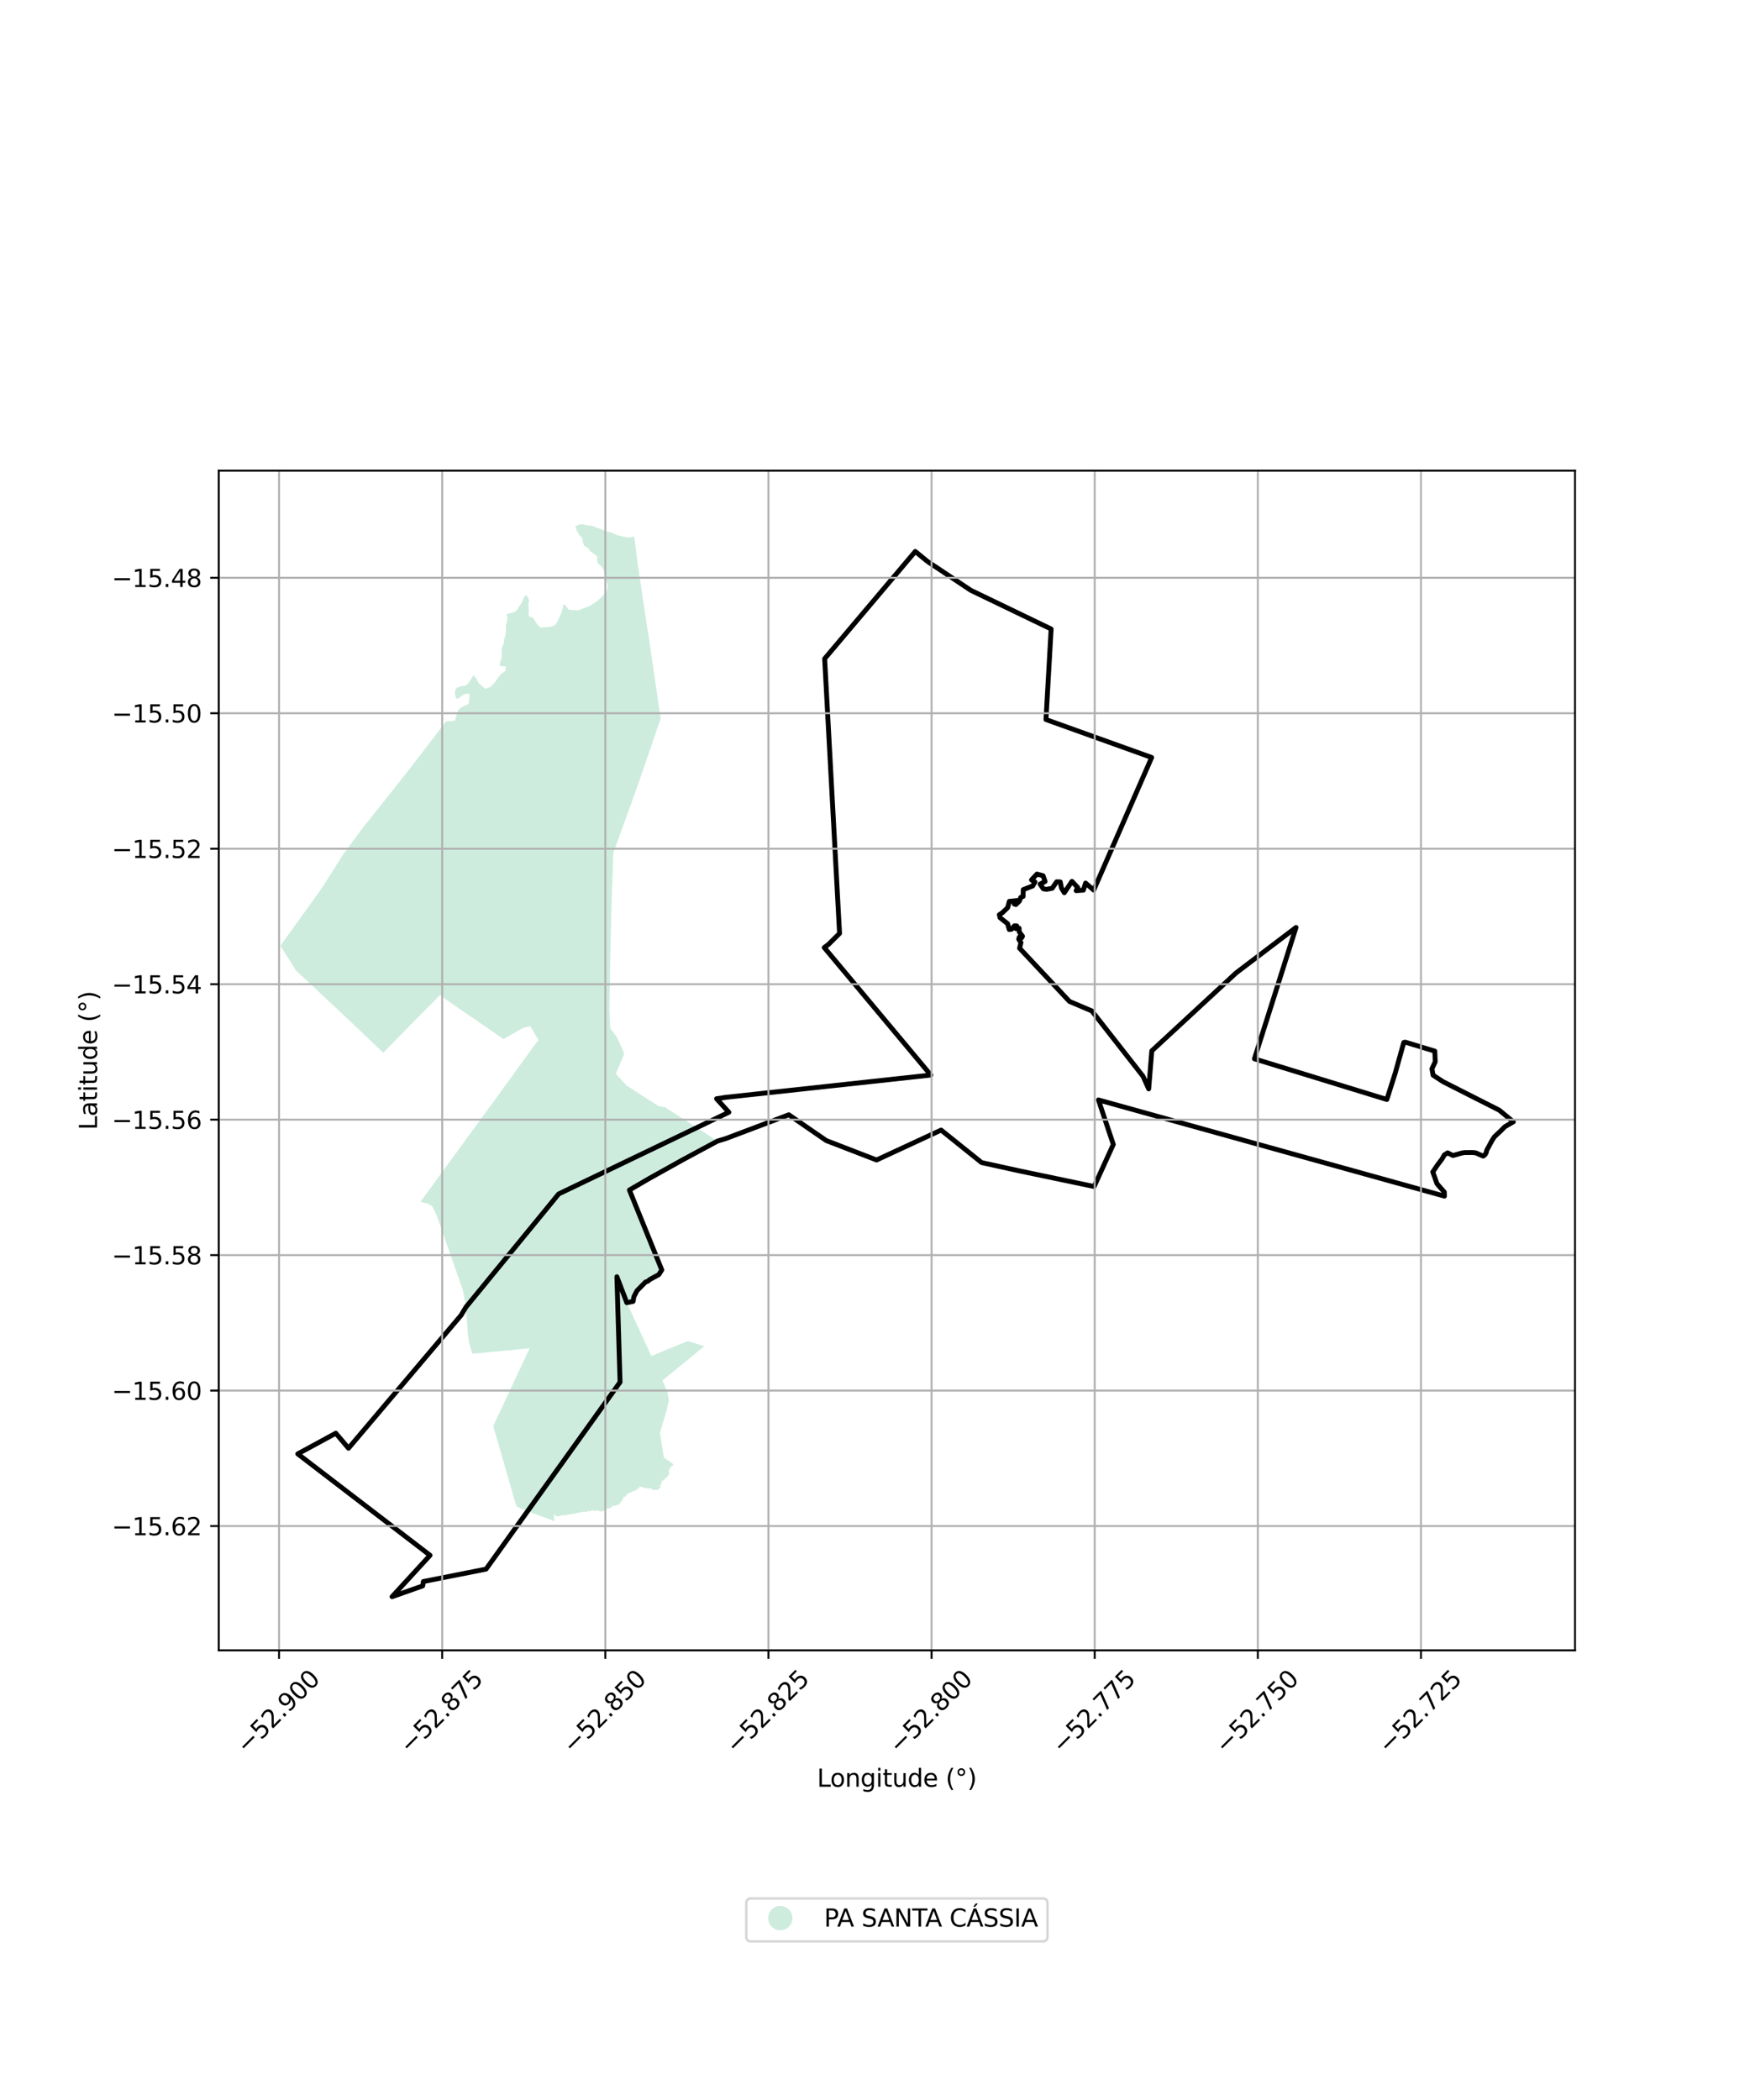 <?xml version="1.0" encoding="utf-8" standalone="no"?>
<!DOCTYPE svg PUBLIC "-//W3C//DTD SVG 1.1//EN"
  "http://www.w3.org/Graphics/SVG/1.1/DTD/svg11.dtd">
<svg xmlns:xlink="http://www.w3.org/1999/xlink" width="720pt" height="864pt" viewBox="0 0 720 864" xmlns="http://www.w3.org/2000/svg" version="1.1">
 <defs>
  <style type="text/css">*{stroke-linejoin: round; stroke-linecap: butt}</style>
 </defs>
 <g id="figure_1">
  <g id="patch_1">
   <path d="M 0 864 
L 720 864 
L 720 0 
L 0 0 
z
" style="fill: #ffffff"/>
  </g>
  <g id="axes_1">
   <g id="patch_2">
    <path d="M 90 679.002 
L 648 679.002 
L 648 193.638 
L 90 193.638 
z
" style="fill: #ffffff"/>
   </g>
   <g id="PatchCollection_1">
    <path d="M 239.747 215.7 
L 241.575 216.18 
L 243.342 216.288 
L 245.298 217.004 
L 247.181 217.675 
L 249.727 218.704 
L 251.649 219.113 
L 252.736 219.628 
L 254.15 220.304 
L 256.658 220.811 
L 258.584 221.181 
L 259.971 220.976 
L 260.916 220.704 
L 262.212 230.858 
L 264.778 248.255 
L 266.346 258.531 
L 267.072 263.124 
L 270.989 290.022 
L 271.827 295.597 
L 271.615 296.21 
L 270.354 299.858 
L 267.944 306.969 
L 265.711 313.417 
L 265.653 313.694 
L 263.652 319.456 
L 263.19 320.773 
L 263.065 321.118 
L 262.927 321.513 
L 260.891 327.292 
L 253.693 347.21 
L 252.326 350.878 
L 252.114 357.683 
L 251.791 366.045 
L 251.782 366.473 
L 251.508 375.861 
L 251.052 394.508 
L 250.967 401.48 
L 250.983 403.241 
L 250.822 408.49 
L 250.716 415.697 
L 251.062 423.101 
L 253.908 426.866 
L 256.841 433.45 
L 254.733 438.576 
L 253.4 441.787 
L 257.779 446.627 
L 258.591 447.147 
L 270.962 455.09 
L 273.624 455.546 
L 283.371 461.822 
L 283.588 461.965 
L 295.211 469.474 
L 281.097 477.07 
L 280.889 477.203 
L 267.325 484.736 
L 258.957 489.61 
L 272.189 522.265 
L 271.063 524.405 
L 267.306 526.453 
L 266.575 527.091 
L 265.537 527.512 
L 262.066 531.044 
L 260.799 533.527 
L 260.465 535.432 
L 257.891 535.966 
L 258.105 536.432 
L 267.543 556.951 
L 267.989 557.908 
L 275.678 554.688 
L 282.982 551.767 
L 289.787 553.863 
L 273.305 567.358 
L 272.56 567.945 
L 273.377 569.901 
L 274.532 572.362 
L 275.203 576.282 
L 274.249 580.29 
L 271.513 589.5 
L 273.134 599.726 
L 276.827 602.203 
L 276.98 603.201 
L 276.559 602.937 
L 276.193 603.132 
L 276.137 603.816 
L 275.529 604.027 
L 275.187 604.984 
L 275.177 605.636 
L 275.385 606.394 
L 274.912 606.842 
L 274.314 607.97 
L 273.651 608.06 
L 273.57 608.609 
L 272.696 609.084 
L 272.047 609.981 
L 272.224 610.396 
L 271.614 611.051 
L 271.624 611.453 
L 271.877 611.851 
L 271.071 612.433 
L 270.963 612.959 
L 270.933 613.054 
L 269.756 612.868 
L 268.875 613.232 
L 268.778 612.893 
L 267.77 612.465 
L 266.607 612.308 
L 265.995 612.396 
L 265.194 612.101 
L 264.616 612 
L 264.185 611.807 
L 263.23 611.561 
L 262.989 611.612 
L 263.151 612.169 
L 262.723 612.12 
L 262.184 612.743 
L 261.24 613.294 
L 260.061 613.682 
L 259.271 614.077 
L 258.412 614.519 
L 258.201 614.575 
L 257.868 614.734 
L 257.823 615.176 
L 257.277 615.687 
L 256.243 616.149 
L 256.456 616.775 
L 256.005 617.088 
L 255.73 617.722 
L 255.244 618.012 
L 254.85 618.884 
L 253.898 619.208 
L 253.11 619.527 
L 252.1 619.553 
L 251.111 620.53 
L 250.321 620.523 
L 249.458 620.858 
L 248.594 621.418 
L 247.841 621.952 
L 246.462 621.653 
L 245.756 621.411 
L 244.66 621.624 
L 244.004 621.4 
L 243.013 621.637 
L 242.501 621.785 
L 241.983 621.622 
L 241.067 622.185 
L 240.253 621.931 
L 239.245 622.149 
L 237.853 622.376 
L 236.871 622.639 
L 235.673 622.888 
L 234.065 623.146 
L 233.374 623.206 
L 232.561 623.482 
L 231.727 623.338 
L 230.748 623.608 
L 229.759 623.862 
L 228.797 623.759 
L 227.982 623.111 
L 227.893 623.764 
L 228.182 625.837 
L 218.712 622.364 
L 214.552 620.828 
L 212.572 619.816 
L 211.792 617.468 
L 210.612 613.355 
L 209.341 608.919 
L 207.931 604.023 
L 206.386 598.688 
L 204.991 593.805 
L 203.522 588.769 
L 203.145 587.453 
L 202.936 586.737 
L 207.357 577.281 
L 217.685 555.187 
L 217.873 554.725 
L 213.089 555.18 
L 202.055 556.258 
L 194.318 556.989 
L 193.073 552.686 
L 192.574 549.858 
L 191.602 536.492 
L 190.365 530.65 
L 188.77 526.077 
L 185.275 516.066 
L 179.719 500.188 
L 178.057 496.684 
L 177.755 496.263 
L 175.902 495.156 
L 173.032 494.441 
L 185.916 476.743 
L 192.614 467.547 
L 198.4 459.623 
L 202.797 453.635 
L 203.662 452.457 
L 203.793 452.281 
L 217.553 433.286 
L 218.558 431.9 
L 221.527 427.842 
L 218.149 422.171 
L 215.187 422.901 
L 207.156 427.519 
L 194.394 418.719 
L 186.518 413.322 
L 181.013 409.433 
L 168.016 422.556 
L 157.69 433.149 
L 144.899 420.954 
L 144.706 420.77 
L 128.171 405.249 
L 122.102 399.618 
L 121.742 399.261 
L 115.364 389.085 
L 117.975 385.473 
L 120.357 382.182 
L 128.872 370.328 
L 129.167 369.921 
L 130.056 368.692 
L 132.596 365.128 
L 141.393 351.198 
L 144.157 347.48 
L 147.297 343.241 
L 148.716 341.337 
L 153.007 335.927 
L 157.692 330.02 
L 160.558 326.453 
L 170.044 314.394 
L 183.539 296.787 
L 185.096 296.709 
L 186.787 296.567 
L 187.331 296.352 
L 187.416 295.657 
L 187.962 293.841 
L 188.613 291.99 
L 190.025 290.924 
L 191.128 290.34 
L 192.703 289.708 
L 193.01 288.405 
L 193.133 286.566 
L 193.128 285.682 
L 192.597 285.364 
L 190.964 285.629 
L 189.76 286.453 
L 188.606 287.389 
L 187.68 287.337 
L 187.308 286.41 
L 187.126 284.446 
L 187.886 282.983 
L 189.343 282.452 
L 191.679 282.035 
L 192.945 280.839 
L 193.717 279.512 
L 194.843 277.832 
L 196.123 279.358 
L 196.824 280.968 
L 198.139 282.126 
L 199.579 283.4 
L 201.603 282.729 
L 203.151 281.275 
L 203.973 280.191 
L 205.037 278.661 
L 206.454 277.006 
L 207.876 276.052 
L 208.22 274.224 
L 206.858 274.152 
L 205.543 273.899 
L 205.768 272.459 
L 206.399 270.469 
L 206.467 268.086 
L 206.503 266.386 
L 207.128 265.267 
L 207.494 262.838 
L 208.008 261.026 
L 208.171 259.129 
L 208.177 257.048 
L 208.548 255.918 
L 208.788 254.012 
L 208.421 252.669 
L 209.865 252.267 
L 211.857 251.789 
L 212.835 250.833 
L 213.298 249.889 
L 214.68 247.942 
L 215.51 245.943 
L 216.421 244.801 
L 217.247 245.653 
L 217.658 247.273 
L 217.376 248.632 
L 217.609 251.77 
L 217.401 252.724 
L 217.919 253.87 
L 219.289 254.003 
L 219.971 255.325 
L 221.373 257.263 
L 222.548 258.266 
L 224.39 258.033 
L 226.194 257.954 
L 228.34 257.26 
L 229.399 255.568 
L 230.216 253.839 
L 231.066 251.818 
L 231.137 251.571 
L 231.612 249.725 
L 231.774 248.887 
L 232.486 248.764 
L 233.966 250.885 
L 237.016 251.023 
L 237.883 251.151 
L 239.842 250.336 
L 242.24 249.497 
L 244.204 248.32 
L 245.688 247.279 
L 247.39 245.789 
L 248.986 243.843 
L 249.766 242.802 
L 250.005 240.55 
L 249.246 238.459 
L 248.771 236.328 
L 248.449 234.766 
L 247.64 233.241 
L 246.081 231.915 
L 245.576 230.408 
L 245.781 229.084 
L 244.52 227.944 
L 243.033 226.95 
L 241.9 225.42 
L 240.386 224.609 
L 239.923 223.372 
L 239.453 221.219 
L 238.318 220.154 
L 237.531 218.655 
L 237.245 218.246 
L 236.738 216.519 
L 238.29 215.831 
L 239.747 215.7 
" clip-path="url(#pa98d1fd0e3)" style="fill: #b3e2cd; fill-opacity: 0.65"/>
   </g>
   <g id="PatchCollection_2">
    <path d="M 381.675 231.056 
L 399.448 242.887 
L 432.466 258.789 
L 430.343 296.044 
L 473.83 311.649 
L 449.984 366.217 
L 446.632 363.324 
L 445.734 366.229 
L 442.757 366.439 
L 443.389 365.137 
L 441.032 362.609 
L 437.887 367.29 
L 436.714 365.351 
L 436.212 362.844 
L 434.736 362.792 
L 432.912 365.446 
L 430.573 365.899 
L 429.243 365.686 
L 427.923 363.752 
L 429.978 362.674 
L 429.157 360.309 
L 426.628 359.621 
L 424.391 362.016 
L 425.816 362.873 
L 424.886 364.511 
L 420.992 366.02 
L 420.937 368.827 
L 419.954 369.218 
L 419.418 370.738 
L 417.961 372.155 
L 417.252 371.915 
L 418.474 370.524 
L 415.264 370.842 
L 414.604 373.405 
L 412.438 375.507 
L 411.158 376.342 
L 411.469 377.589 
L 414.564 380.026 
L 415.234 382.443 
L 416.209 382.306 
L 417.36 380.909 
L 418.33 380.95 
L 418.059 382.111 
L 419.279 381.881 
L 419.35 383.434 
L 420.694 385.19 
L 420.327 385.865 
L 419.349 385.571 
L 419.125 386.412 
L 420.047 387.804 
L 419.493 390.126 
L 440.009 412.02 
L 449.222 415.934 
L 470.274 442.811 
L 472.603 448.002 
L 473.885 432.35 
L 508.566 400.279 
L 533.218 381.581 
L 516.101 435.628 
L 570.584 452.362 
L 574.032 441.515 
L 577.555 428.907 
L 578.14 428.766 
L 590.322 432.464 
L 590.491 436.853 
L 589.133 439.741 
L 589.627 442.376 
L 593.748 445.057 
L 616.852 456.766 
L 622.636 461.545 
L 619.149 463.556 
L 617.373 465.337 
L 614.839 467.721 
L 613.97 469.039 
L 611.699 473.232 
L 611.482 474.213 
L 610.947 475.135 
L 610.211 475.658 
L 607.25 474.351 
L 605.992 474.183 
L 602.557 474.21 
L 601.451 474.383 
L 597.801 475.409 
L 595.595 474.321 
L 594.252 475.161 
L 593.213 476.958 
L 591.598 479.063 
L 589.49 482.174 
L 591.188 486.923 
L 591.553 487.41 
L 594.235 490.452 
L 594.285 492.121 
L 451.928 452.542 
L 458.049 470.846 
L 450.164 488.169 
L 419.721 481.803 
L 403.864 478.319 
L 387.202 464.95 
L 360.656 477.254 
L 339.96 469.268 
L 324.544 458.651 
L 298.65 468.431 
L 295.211 469.474 
L 281.097 477.07 
L 267.325 484.736 
L 258.957 489.61 
L 272.274 522.475 
L 271.063 524.405 
L 267.306 526.453 
L 266.575 527.091 
L 265.537 527.512 
L 262.066 531.044 
L 260.799 533.527 
L 260.465 535.432 
L 257.891 535.966 
L 253.803 525.293 
L 255.106 568.652 
L 199.985 645.573 
L 174.172 650.691 
L 173.915 652.482 
L 161.294 656.94 
L 176.934 639.901 
L 122.506 598.172 
L 138.156 589.672 
L 143.382 595.846 
L 189.689 541.149 
L 191.697 537.791 
L 229.852 491.229 
L 299.874 457.616 
L 294.801 452.047 
L 298.539 451.484 
L 382.966 442.316 
L 339.119 389.855 
L 340.897 388.524 
L 345.419 384.033 
L 339.283 271.007 
L 376.57 226.884 
L 381.675 231.056 
L 381.675 231.056 
" clip-path="url(#pa98d1fd0e3)" style="fill: none; stroke: #000000; stroke-width: 2"/>
   </g>
   <g id="matplotlib.axis_1">
    <g id="xtick_1">
     <g id="line2d_1">
      <path d="M 114.816 679.002 
L 114.816 193.638 
" clip-path="url(#pa98d1fd0e3)" style="fill: none; stroke: #b0b0b0; stroke-width: 0.8; stroke-linecap: square"/>
     </g>
     <g id="line2d_2">
      <defs>
       <path id="m1feb06f786" d="M 0 0 
L 0 3.5 
" style="stroke: #000000; stroke-width: 0.8"/>
      </defs>
      <g>
       <use xlink:href="#m1feb06f786" x="114.816" y="679.002" style="stroke: #000000; stroke-width: 0.8"/>
      </g>
     </g>
     <g id="text_1">
      <!-- −52.900 -->
      <g transform="translate(101.433 722.042) rotate(-45) scale(0.1 -0.1)">
       <defs>
        <path id="DejaVuSans-2212" d="M 678 2272 
L 4684 2272 
L 4684 1741 
L 678 1741 
L 678 2272 
z
" transform="scale(0.016)"/>
        <path id="DejaVuSans-35" d="M 691 4666 
L 3169 4666 
L 3169 4134 
L 1269 4134 
L 1269 2991 
Q 1406 3038 1543 3061 
Q 1681 3084 1819 3084 
Q 2600 3084 3056 2656 
Q 3513 2228 3513 1497 
Q 3513 744 3044 326 
Q 2575 -91 1722 -91 
Q 1428 -91 1123 -41 
Q 819 9 494 109 
L 494 744 
Q 775 591 1075 516 
Q 1375 441 1709 441 
Q 2250 441 2565 725 
Q 2881 1009 2881 1497 
Q 2881 1984 2565 2268 
Q 2250 2553 1709 2553 
Q 1456 2553 1204 2497 
Q 953 2441 691 2322 
L 691 4666 
z
" transform="scale(0.016)"/>
        <path id="DejaVuSans-32" d="M 1228 531 
L 3431 531 
L 3431 0 
L 469 0 
L 469 531 
Q 828 903 1448 1529 
Q 2069 2156 2228 2338 
Q 2531 2678 2651 2914 
Q 2772 3150 2772 3378 
Q 2772 3750 2511 3984 
Q 2250 4219 1831 4219 
Q 1534 4219 1204 4116 
Q 875 4013 500 3803 
L 500 4441 
Q 881 4594 1212 4672 
Q 1544 4750 1819 4750 
Q 2544 4750 2975 4387 
Q 3406 4025 3406 3419 
Q 3406 3131 3298 2873 
Q 3191 2616 2906 2266 
Q 2828 2175 2409 1742 
Q 1991 1309 1228 531 
z
" transform="scale(0.016)"/>
        <path id="DejaVuSans-2e" d="M 684 794 
L 1344 794 
L 1344 0 
L 684 0 
L 684 794 
z
" transform="scale(0.016)"/>
        <path id="DejaVuSans-39" d="M 703 97 
L 703 672 
Q 941 559 1184 500 
Q 1428 441 1663 441 
Q 2288 441 2617 861 
Q 2947 1281 2994 2138 
Q 2813 1869 2534 1725 
Q 2256 1581 1919 1581 
Q 1219 1581 811 2004 
Q 403 2428 403 3163 
Q 403 3881 828 4315 
Q 1253 4750 1959 4750 
Q 2769 4750 3195 4129 
Q 3622 3509 3622 2328 
Q 3622 1225 3098 567 
Q 2575 -91 1691 -91 
Q 1453 -91 1209 -44 
Q 966 3 703 97 
z
M 1959 2075 
Q 2384 2075 2632 2365 
Q 2881 2656 2881 3163 
Q 2881 3666 2632 3958 
Q 2384 4250 1959 4250 
Q 1534 4250 1286 3958 
Q 1038 3666 1038 3163 
Q 1038 2656 1286 2365 
Q 1534 2075 1959 2075 
z
" transform="scale(0.016)"/>
        <path id="DejaVuSans-30" d="M 2034 4250 
Q 1547 4250 1301 3770 
Q 1056 3291 1056 2328 
Q 1056 1369 1301 889 
Q 1547 409 2034 409 
Q 2525 409 2770 889 
Q 3016 1369 3016 2328 
Q 3016 3291 2770 3770 
Q 2525 4250 2034 4250 
z
M 2034 4750 
Q 2819 4750 3233 4129 
Q 3647 3509 3647 2328 
Q 3647 1150 3233 529 
Q 2819 -91 2034 -91 
Q 1250 -91 836 529 
Q 422 1150 422 2328 
Q 422 3509 836 4129 
Q 1250 4750 2034 4750 
z
" transform="scale(0.016)"/>
       </defs>
       <use xlink:href="#DejaVuSans-2212"/>
       <use xlink:href="#DejaVuSans-35" transform="translate(83.789 0)"/>
       <use xlink:href="#DejaVuSans-32" transform="translate(147.412 0)"/>
       <use xlink:href="#DejaVuSans-2e" transform="translate(211.035 0)"/>
       <use xlink:href="#DejaVuSans-39" transform="translate(242.822 0)"/>
       <use xlink:href="#DejaVuSans-30" transform="translate(306.445 0)"/>
       <use xlink:href="#DejaVuSans-30" transform="translate(370.068 0)"/>
      </g>
     </g>
    </g>
    <g id="xtick_2">
     <g id="line2d_3">
      <path d="M 181.932 679.002 
L 181.932 193.638 
" clip-path="url(#pa98d1fd0e3)" style="fill: none; stroke: #b0b0b0; stroke-width: 0.8; stroke-linecap: square"/>
     </g>
     <g id="line2d_4">
      <g>
       <use xlink:href="#m1feb06f786" x="181.932" y="679.002" style="stroke: #000000; stroke-width: 0.8"/>
      </g>
     </g>
     <g id="text_2">
      <!-- −52.875 -->
      <g transform="translate(168.55 722.042) rotate(-45) scale(0.1 -0.1)">
       <defs>
        <path id="DejaVuSans-38" d="M 2034 2216 
Q 1584 2216 1326 1975 
Q 1069 1734 1069 1313 
Q 1069 891 1326 650 
Q 1584 409 2034 409 
Q 2484 409 2743 651 
Q 3003 894 3003 1313 
Q 3003 1734 2745 1975 
Q 2488 2216 2034 2216 
z
M 1403 2484 
Q 997 2584 770 2862 
Q 544 3141 544 3541 
Q 544 4100 942 4425 
Q 1341 4750 2034 4750 
Q 2731 4750 3128 4425 
Q 3525 4100 3525 3541 
Q 3525 3141 3298 2862 
Q 3072 2584 2669 2484 
Q 3125 2378 3379 2068 
Q 3634 1759 3634 1313 
Q 3634 634 3220 271 
Q 2806 -91 2034 -91 
Q 1263 -91 848 271 
Q 434 634 434 1313 
Q 434 1759 690 2068 
Q 947 2378 1403 2484 
z
M 1172 3481 
Q 1172 3119 1398 2916 
Q 1625 2713 2034 2713 
Q 2441 2713 2670 2916 
Q 2900 3119 2900 3481 
Q 2900 3844 2670 4047 
Q 2441 4250 2034 4250 
Q 1625 4250 1398 4047 
Q 1172 3844 1172 3481 
z
" transform="scale(0.016)"/>
        <path id="DejaVuSans-37" d="M 525 4666 
L 3525 4666 
L 3525 4397 
L 1831 0 
L 1172 0 
L 2766 4134 
L 525 4134 
L 525 4666 
z
" transform="scale(0.016)"/>
       </defs>
       <use xlink:href="#DejaVuSans-2212"/>
       <use xlink:href="#DejaVuSans-35" transform="translate(83.789 0)"/>
       <use xlink:href="#DejaVuSans-32" transform="translate(147.412 0)"/>
       <use xlink:href="#DejaVuSans-2e" transform="translate(211.035 0)"/>
       <use xlink:href="#DejaVuSans-38" transform="translate(242.822 0)"/>
       <use xlink:href="#DejaVuSans-37" transform="translate(306.445 0)"/>
       <use xlink:href="#DejaVuSans-35" transform="translate(370.068 0)"/>
      </g>
     </g>
    </g>
    <g id="xtick_3">
     <g id="line2d_5">
      <path d="M 249.049 679.002 
L 249.049 193.638 
" clip-path="url(#pa98d1fd0e3)" style="fill: none; stroke: #b0b0b0; stroke-width: 0.8; stroke-linecap: square"/>
     </g>
     <g id="line2d_6">
      <g>
       <use xlink:href="#m1feb06f786" x="249.049" y="679.002" style="stroke: #000000; stroke-width: 0.8"/>
      </g>
     </g>
     <g id="text_3">
      <!-- −52.850 -->
      <g transform="translate(235.666 722.042) rotate(-45) scale(0.1 -0.1)">
       <use xlink:href="#DejaVuSans-2212"/>
       <use xlink:href="#DejaVuSans-35" transform="translate(83.789 0)"/>
       <use xlink:href="#DejaVuSans-32" transform="translate(147.412 0)"/>
       <use xlink:href="#DejaVuSans-2e" transform="translate(211.035 0)"/>
       <use xlink:href="#DejaVuSans-38" transform="translate(242.822 0)"/>
       <use xlink:href="#DejaVuSans-35" transform="translate(306.445 0)"/>
       <use xlink:href="#DejaVuSans-30" transform="translate(370.068 0)"/>
      </g>
     </g>
    </g>
    <g id="xtick_4">
     <g id="line2d_7">
      <path d="M 316.165 679.002 
L 316.165 193.638 
" clip-path="url(#pa98d1fd0e3)" style="fill: none; stroke: #b0b0b0; stroke-width: 0.8; stroke-linecap: square"/>
     </g>
     <g id="line2d_8">
      <g>
       <use xlink:href="#m1feb06f786" x="316.165" y="679.002" style="stroke: #000000; stroke-width: 0.8"/>
      </g>
     </g>
     <g id="text_4">
      <!-- −52.825 -->
      <g transform="translate(302.783 722.042) rotate(-45) scale(0.1 -0.1)">
       <use xlink:href="#DejaVuSans-2212"/>
       <use xlink:href="#DejaVuSans-35" transform="translate(83.789 0)"/>
       <use xlink:href="#DejaVuSans-32" transform="translate(147.412 0)"/>
       <use xlink:href="#DejaVuSans-2e" transform="translate(211.035 0)"/>
       <use xlink:href="#DejaVuSans-38" transform="translate(242.822 0)"/>
       <use xlink:href="#DejaVuSans-32" transform="translate(306.445 0)"/>
       <use xlink:href="#DejaVuSans-35" transform="translate(370.068 0)"/>
      </g>
     </g>
    </g>
    <g id="xtick_5">
     <g id="line2d_9">
      <path d="M 383.282 679.002 
L 383.282 193.638 
" clip-path="url(#pa98d1fd0e3)" style="fill: none; stroke: #b0b0b0; stroke-width: 0.8; stroke-linecap: square"/>
     </g>
     <g id="line2d_10">
      <g>
       <use xlink:href="#m1feb06f786" x="383.282" y="679.002" style="stroke: #000000; stroke-width: 0.8"/>
      </g>
     </g>
     <g id="text_5">
      <!-- −52.800 -->
      <g transform="translate(369.899 722.042) rotate(-45) scale(0.1 -0.1)">
       <use xlink:href="#DejaVuSans-2212"/>
       <use xlink:href="#DejaVuSans-35" transform="translate(83.789 0)"/>
       <use xlink:href="#DejaVuSans-32" transform="translate(147.412 0)"/>
       <use xlink:href="#DejaVuSans-2e" transform="translate(211.035 0)"/>
       <use xlink:href="#DejaVuSans-38" transform="translate(242.822 0)"/>
       <use xlink:href="#DejaVuSans-30" transform="translate(306.445 0)"/>
       <use xlink:href="#DejaVuSans-30" transform="translate(370.068 0)"/>
      </g>
     </g>
    </g>
    <g id="xtick_6">
     <g id="line2d_11">
      <path d="M 450.398 679.002 
L 450.398 193.638 
" clip-path="url(#pa98d1fd0e3)" style="fill: none; stroke: #b0b0b0; stroke-width: 0.8; stroke-linecap: square"/>
     </g>
     <g id="line2d_12">
      <g>
       <use xlink:href="#m1feb06f786" x="450.398" y="679.002" style="stroke: #000000; stroke-width: 0.8"/>
      </g>
     </g>
     <g id="text_6">
      <!-- −52.775 -->
      <g transform="translate(437.016 722.042) rotate(-45) scale(0.1 -0.1)">
       <use xlink:href="#DejaVuSans-2212"/>
       <use xlink:href="#DejaVuSans-35" transform="translate(83.789 0)"/>
       <use xlink:href="#DejaVuSans-32" transform="translate(147.412 0)"/>
       <use xlink:href="#DejaVuSans-2e" transform="translate(211.035 0)"/>
       <use xlink:href="#DejaVuSans-37" transform="translate(242.822 0)"/>
       <use xlink:href="#DejaVuSans-37" transform="translate(306.445 0)"/>
       <use xlink:href="#DejaVuSans-35" transform="translate(370.068 0)"/>
      </g>
     </g>
    </g>
    <g id="xtick_7">
     <g id="line2d_13">
      <path d="M 517.515 679.002 
L 517.515 193.638 
" clip-path="url(#pa98d1fd0e3)" style="fill: none; stroke: #b0b0b0; stroke-width: 0.8; stroke-linecap: square"/>
     </g>
     <g id="line2d_14">
      <g>
       <use xlink:href="#m1feb06f786" x="517.515" y="679.002" style="stroke: #000000; stroke-width: 0.8"/>
      </g>
     </g>
     <g id="text_7">
      <!-- −52.750 -->
      <g transform="translate(504.132 722.042) rotate(-45) scale(0.1 -0.1)">
       <use xlink:href="#DejaVuSans-2212"/>
       <use xlink:href="#DejaVuSans-35" transform="translate(83.789 0)"/>
       <use xlink:href="#DejaVuSans-32" transform="translate(147.412 0)"/>
       <use xlink:href="#DejaVuSans-2e" transform="translate(211.035 0)"/>
       <use xlink:href="#DejaVuSans-37" transform="translate(242.822 0)"/>
       <use xlink:href="#DejaVuSans-35" transform="translate(306.445 0)"/>
       <use xlink:href="#DejaVuSans-30" transform="translate(370.068 0)"/>
      </g>
     </g>
    </g>
    <g id="xtick_8">
     <g id="line2d_15">
      <path d="M 584.632 679.002 
L 584.632 193.638 
" clip-path="url(#pa98d1fd0e3)" style="fill: none; stroke: #b0b0b0; stroke-width: 0.8; stroke-linecap: square"/>
     </g>
     <g id="line2d_16">
      <g>
       <use xlink:href="#m1feb06f786" x="584.632" y="679.002" style="stroke: #000000; stroke-width: 0.8"/>
      </g>
     </g>
     <g id="text_8">
      <!-- −52.725 -->
      <g transform="translate(571.249 722.042) rotate(-45) scale(0.1 -0.1)">
       <use xlink:href="#DejaVuSans-2212"/>
       <use xlink:href="#DejaVuSans-35" transform="translate(83.789 0)"/>
       <use xlink:href="#DejaVuSans-32" transform="translate(147.412 0)"/>
       <use xlink:href="#DejaVuSans-2e" transform="translate(211.035 0)"/>
       <use xlink:href="#DejaVuSans-37" transform="translate(242.822 0)"/>
       <use xlink:href="#DejaVuSans-32" transform="translate(306.445 0)"/>
       <use xlink:href="#DejaVuSans-35" transform="translate(370.068 0)"/>
      </g>
     </g>
    </g>
    <g id="text_9">
     <!-- Longitude (°) -->
     <g transform="translate(336.14 735.111) scale(0.1 -0.1)">
      <defs>
       <path id="DejaVuSans-4c" d="M 628 4666 
L 1259 4666 
L 1259 531 
L 3531 531 
L 3531 0 
L 628 0 
L 628 4666 
z
" transform="scale(0.016)"/>
       <path id="DejaVuSans-6f" d="M 1959 3097 
Q 1497 3097 1228 2736 
Q 959 2375 959 1747 
Q 959 1119 1226 758 
Q 1494 397 1959 397 
Q 2419 397 2687 759 
Q 2956 1122 2956 1747 
Q 2956 2369 2687 2733 
Q 2419 3097 1959 3097 
z
M 1959 3584 
Q 2709 3584 3137 3096 
Q 3566 2609 3566 1747 
Q 3566 888 3137 398 
Q 2709 -91 1959 -91 
Q 1206 -91 779 398 
Q 353 888 353 1747 
Q 353 2609 779 3096 
Q 1206 3584 1959 3584 
z
" transform="scale(0.016)"/>
       <path id="DejaVuSans-6e" d="M 3513 2113 
L 3513 0 
L 2938 0 
L 2938 2094 
Q 2938 2591 2744 2837 
Q 2550 3084 2163 3084 
Q 1697 3084 1428 2787 
Q 1159 2491 1159 1978 
L 1159 0 
L 581 0 
L 581 3500 
L 1159 3500 
L 1159 2956 
Q 1366 3272 1645 3428 
Q 1925 3584 2291 3584 
Q 2894 3584 3203 3211 
Q 3513 2838 3513 2113 
z
" transform="scale(0.016)"/>
       <path id="DejaVuSans-67" d="M 2906 1791 
Q 2906 2416 2648 2759 
Q 2391 3103 1925 3103 
Q 1463 3103 1205 2759 
Q 947 2416 947 1791 
Q 947 1169 1205 825 
Q 1463 481 1925 481 
Q 2391 481 2648 825 
Q 2906 1169 2906 1791 
z
M 3481 434 
Q 3481 -459 3084 -895 
Q 2688 -1331 1869 -1331 
Q 1566 -1331 1297 -1286 
Q 1028 -1241 775 -1147 
L 775 -588 
Q 1028 -725 1275 -790 
Q 1522 -856 1778 -856 
Q 2344 -856 2625 -561 
Q 2906 -266 2906 331 
L 2906 616 
Q 2728 306 2450 153 
Q 2172 0 1784 0 
Q 1141 0 747 490 
Q 353 981 353 1791 
Q 353 2603 747 3093 
Q 1141 3584 1784 3584 
Q 2172 3584 2450 3431 
Q 2728 3278 2906 2969 
L 2906 3500 
L 3481 3500 
L 3481 434 
z
" transform="scale(0.016)"/>
       <path id="DejaVuSans-69" d="M 603 3500 
L 1178 3500 
L 1178 0 
L 603 0 
L 603 3500 
z
M 603 4863 
L 1178 4863 
L 1178 4134 
L 603 4134 
L 603 4863 
z
" transform="scale(0.016)"/>
       <path id="DejaVuSans-74" d="M 1172 4494 
L 1172 3500 
L 2356 3500 
L 2356 3053 
L 1172 3053 
L 1172 1153 
Q 1172 725 1289 603 
Q 1406 481 1766 481 
L 2356 481 
L 2356 0 
L 1766 0 
Q 1100 0 847 248 
Q 594 497 594 1153 
L 594 3053 
L 172 3053 
L 172 3500 
L 594 3500 
L 594 4494 
L 1172 4494 
z
" transform="scale(0.016)"/>
       <path id="DejaVuSans-75" d="M 544 1381 
L 544 3500 
L 1119 3500 
L 1119 1403 
Q 1119 906 1312 657 
Q 1506 409 1894 409 
Q 2359 409 2629 706 
Q 2900 1003 2900 1516 
L 2900 3500 
L 3475 3500 
L 3475 0 
L 2900 0 
L 2900 538 
Q 2691 219 2414 64 
Q 2138 -91 1772 -91 
Q 1169 -91 856 284 
Q 544 659 544 1381 
z
M 1991 3584 
L 1991 3584 
z
" transform="scale(0.016)"/>
       <path id="DejaVuSans-64" d="M 2906 2969 
L 2906 4863 
L 3481 4863 
L 3481 0 
L 2906 0 
L 2906 525 
Q 2725 213 2448 61 
Q 2172 -91 1784 -91 
Q 1150 -91 751 415 
Q 353 922 353 1747 
Q 353 2572 751 3078 
Q 1150 3584 1784 3584 
Q 2172 3584 2448 3432 
Q 2725 3281 2906 2969 
z
M 947 1747 
Q 947 1113 1208 752 
Q 1469 391 1925 391 
Q 2381 391 2643 752 
Q 2906 1113 2906 1747 
Q 2906 2381 2643 2742 
Q 2381 3103 1925 3103 
Q 1469 3103 1208 2742 
Q 947 2381 947 1747 
z
" transform="scale(0.016)"/>
       <path id="DejaVuSans-65" d="M 3597 1894 
L 3597 1613 
L 953 1613 
Q 991 1019 1311 708 
Q 1631 397 2203 397 
Q 2534 397 2845 478 
Q 3156 559 3463 722 
L 3463 178 
Q 3153 47 2828 -22 
Q 2503 -91 2169 -91 
Q 1331 -91 842 396 
Q 353 884 353 1716 
Q 353 2575 817 3079 
Q 1281 3584 2069 3584 
Q 2775 3584 3186 3129 
Q 3597 2675 3597 1894 
z
M 3022 2063 
Q 3016 2534 2758 2815 
Q 2500 3097 2075 3097 
Q 1594 3097 1305 2825 
Q 1016 2553 972 2059 
L 3022 2063 
z
" transform="scale(0.016)"/>
       <path id="DejaVuSans-20" transform="scale(0.016)"/>
       <path id="DejaVuSans-28" d="M 1984 4856 
Q 1566 4138 1362 3434 
Q 1159 2731 1159 2009 
Q 1159 1288 1364 580 
Q 1569 -128 1984 -844 
L 1484 -844 
Q 1016 -109 783 600 
Q 550 1309 550 2009 
Q 550 2706 781 3412 
Q 1013 4119 1484 4856 
L 1984 4856 
z
" transform="scale(0.016)"/>
       <path id="DejaVuSans-b0" d="M 1600 4347 
Q 1350 4347 1178 4173 
Q 1006 4000 1006 3750 
Q 1006 3503 1178 3333 
Q 1350 3163 1600 3163 
Q 1850 3163 2022 3333 
Q 2194 3503 2194 3750 
Q 2194 3997 2020 4172 
Q 1847 4347 1600 4347 
z
M 1600 4750 
Q 1800 4750 1984 4673 
Q 2169 4597 2303 4453 
Q 2447 4313 2519 4134 
Q 2591 3956 2591 3750 
Q 2591 3338 2302 3052 
Q 2013 2766 1594 2766 
Q 1172 2766 890 3047 
Q 609 3328 609 3750 
Q 609 4169 896 4459 
Q 1184 4750 1600 4750 
z
" transform="scale(0.016)"/>
       <path id="DejaVuSans-29" d="M 513 4856 
L 1013 4856 
Q 1481 4119 1714 3412 
Q 1947 2706 1947 2009 
Q 1947 1309 1714 600 
Q 1481 -109 1013 -844 
L 513 -844 
Q 928 -128 1133 580 
Q 1338 1288 1338 2009 
Q 1338 2731 1133 3434 
Q 928 4138 513 4856 
z
" transform="scale(0.016)"/>
      </defs>
      <use xlink:href="#DejaVuSans-4c"/>
      <use xlink:href="#DejaVuSans-6f" transform="translate(53.963 0)"/>
      <use xlink:href="#DejaVuSans-6e" transform="translate(115.145 0)"/>
      <use xlink:href="#DejaVuSans-67" transform="translate(178.523 0)"/>
      <use xlink:href="#DejaVuSans-69" transform="translate(242 0)"/>
      <use xlink:href="#DejaVuSans-74" transform="translate(269.783 0)"/>
      <use xlink:href="#DejaVuSans-75" transform="translate(308.992 0)"/>
      <use xlink:href="#DejaVuSans-64" transform="translate(372.371 0)"/>
      <use xlink:href="#DejaVuSans-65" transform="translate(435.848 0)"/>
      <use xlink:href="#DejaVuSans-20" transform="translate(497.371 0)"/>
      <use xlink:href="#DejaVuSans-28" transform="translate(529.158 0)"/>
      <use xlink:href="#DejaVuSans-b0" transform="translate(568.172 0)"/>
      <use xlink:href="#DejaVuSans-29" transform="translate(618.172 0)"/>
     </g>
    </g>
   </g>
   <g id="matplotlib.axis_2">
    <g id="ytick_1">
     <g id="line2d_17">
      <path d="M 90 627.86 
L 648 627.86 
" clip-path="url(#pa98d1fd0e3)" style="fill: none; stroke: #b0b0b0; stroke-width: 0.8; stroke-linecap: square"/>
     </g>
     <g id="line2d_18">
      <defs>
       <path id="mcda7a3408a" d="M 0 0 
L -3.5 0 
" style="stroke: #000000; stroke-width: 0.8"/>
      </defs>
      <g>
       <use xlink:href="#mcda7a3408a" x="90" y="627.86" style="stroke: #000000; stroke-width: 0.8"/>
      </g>
     </g>
     <g id="text_10">
      <!-- −15.62 -->
      <g transform="translate(45.992 631.66) scale(0.1 -0.1)">
       <defs>
        <path id="DejaVuSans-31" d="M 794 531 
L 1825 531 
L 1825 4091 
L 703 3866 
L 703 4441 
L 1819 4666 
L 2450 4666 
L 2450 531 
L 3481 531 
L 3481 0 
L 794 0 
L 794 531 
z
" transform="scale(0.016)"/>
        <path id="DejaVuSans-36" d="M 2113 2584 
Q 1688 2584 1439 2293 
Q 1191 2003 1191 1497 
Q 1191 994 1439 701 
Q 1688 409 2113 409 
Q 2538 409 2786 701 
Q 3034 994 3034 1497 
Q 3034 2003 2786 2293 
Q 2538 2584 2113 2584 
z
M 3366 4563 
L 3366 3988 
Q 3128 4100 2886 4159 
Q 2644 4219 2406 4219 
Q 1781 4219 1451 3797 
Q 1122 3375 1075 2522 
Q 1259 2794 1537 2939 
Q 1816 3084 2150 3084 
Q 2853 3084 3261 2657 
Q 3669 2231 3669 1497 
Q 3669 778 3244 343 
Q 2819 -91 2113 -91 
Q 1303 -91 875 529 
Q 447 1150 447 2328 
Q 447 3434 972 4092 
Q 1497 4750 2381 4750 
Q 2619 4750 2861 4703 
Q 3103 4656 3366 4563 
z
" transform="scale(0.016)"/>
       </defs>
       <use xlink:href="#DejaVuSans-2212"/>
       <use xlink:href="#DejaVuSans-31" transform="translate(83.789 0)"/>
       <use xlink:href="#DejaVuSans-35" transform="translate(147.412 0)"/>
       <use xlink:href="#DejaVuSans-2e" transform="translate(211.035 0)"/>
       <use xlink:href="#DejaVuSans-36" transform="translate(242.822 0)"/>
       <use xlink:href="#DejaVuSans-32" transform="translate(306.445 0)"/>
      </g>
     </g>
    </g>
    <g id="ytick_2">
     <g id="line2d_19">
      <path d="M 90 572.126 
L 648 572.126 
" clip-path="url(#pa98d1fd0e3)" style="fill: none; stroke: #b0b0b0; stroke-width: 0.8; stroke-linecap: square"/>
     </g>
     <g id="line2d_20">
      <g>
       <use xlink:href="#mcda7a3408a" x="90" y="572.126" style="stroke: #000000; stroke-width: 0.8"/>
      </g>
     </g>
     <g id="text_11">
      <!-- −15.60 -->
      <g transform="translate(45.992 575.926) scale(0.1 -0.1)">
       <use xlink:href="#DejaVuSans-2212"/>
       <use xlink:href="#DejaVuSans-31" transform="translate(83.789 0)"/>
       <use xlink:href="#DejaVuSans-35" transform="translate(147.412 0)"/>
       <use xlink:href="#DejaVuSans-2e" transform="translate(211.035 0)"/>
       <use xlink:href="#DejaVuSans-36" transform="translate(242.822 0)"/>
       <use xlink:href="#DejaVuSans-30" transform="translate(306.445 0)"/>
      </g>
     </g>
    </g>
    <g id="ytick_3">
     <g id="line2d_21">
      <path d="M 90 516.392 
L 648 516.392 
" clip-path="url(#pa98d1fd0e3)" style="fill: none; stroke: #b0b0b0; stroke-width: 0.8; stroke-linecap: square"/>
     </g>
     <g id="line2d_22">
      <g>
       <use xlink:href="#mcda7a3408a" x="90" y="516.392" style="stroke: #000000; stroke-width: 0.8"/>
      </g>
     </g>
     <g id="text_12">
      <!-- −15.58 -->
      <g transform="translate(45.992 520.191) scale(0.1 -0.1)">
       <use xlink:href="#DejaVuSans-2212"/>
       <use xlink:href="#DejaVuSans-31" transform="translate(83.789 0)"/>
       <use xlink:href="#DejaVuSans-35" transform="translate(147.412 0)"/>
       <use xlink:href="#DejaVuSans-2e" transform="translate(211.035 0)"/>
       <use xlink:href="#DejaVuSans-35" transform="translate(242.822 0)"/>
       <use xlink:href="#DejaVuSans-38" transform="translate(306.445 0)"/>
      </g>
     </g>
    </g>
    <g id="ytick_4">
     <g id="line2d_23">
      <path d="M 90 460.658 
L 648 460.658 
" clip-path="url(#pa98d1fd0e3)" style="fill: none; stroke: #b0b0b0; stroke-width: 0.8; stroke-linecap: square"/>
     </g>
     <g id="line2d_24">
      <g>
       <use xlink:href="#mcda7a3408a" x="90" y="460.658" style="stroke: #000000; stroke-width: 0.8"/>
      </g>
     </g>
     <g id="text_13">
      <!-- −15.56 -->
      <g transform="translate(45.992 464.457) scale(0.1 -0.1)">
       <use xlink:href="#DejaVuSans-2212"/>
       <use xlink:href="#DejaVuSans-31" transform="translate(83.789 0)"/>
       <use xlink:href="#DejaVuSans-35" transform="translate(147.412 0)"/>
       <use xlink:href="#DejaVuSans-2e" transform="translate(211.035 0)"/>
       <use xlink:href="#DejaVuSans-35" transform="translate(242.822 0)"/>
       <use xlink:href="#DejaVuSans-36" transform="translate(306.445 0)"/>
      </g>
     </g>
    </g>
    <g id="ytick_5">
     <g id="line2d_25">
      <path d="M 90 404.924 
L 648 404.924 
" clip-path="url(#pa98d1fd0e3)" style="fill: none; stroke: #b0b0b0; stroke-width: 0.8; stroke-linecap: square"/>
     </g>
     <g id="line2d_26">
      <g>
       <use xlink:href="#mcda7a3408a" x="90" y="404.924" style="stroke: #000000; stroke-width: 0.8"/>
      </g>
     </g>
     <g id="text_14">
      <!-- −15.54 -->
      <g transform="translate(45.992 408.723) scale(0.1 -0.1)">
       <defs>
        <path id="DejaVuSans-34" d="M 2419 4116 
L 825 1625 
L 2419 1625 
L 2419 4116 
z
M 2253 4666 
L 3047 4666 
L 3047 1625 
L 3713 1625 
L 3713 1100 
L 3047 1100 
L 3047 0 
L 2419 0 
L 2419 1100 
L 313 1100 
L 313 1709 
L 2253 4666 
z
" transform="scale(0.016)"/>
       </defs>
       <use xlink:href="#DejaVuSans-2212"/>
       <use xlink:href="#DejaVuSans-31" transform="translate(83.789 0)"/>
       <use xlink:href="#DejaVuSans-35" transform="translate(147.412 0)"/>
       <use xlink:href="#DejaVuSans-2e" transform="translate(211.035 0)"/>
       <use xlink:href="#DejaVuSans-35" transform="translate(242.822 0)"/>
       <use xlink:href="#DejaVuSans-34" transform="translate(306.445 0)"/>
      </g>
     </g>
    </g>
    <g id="ytick_6">
     <g id="line2d_27">
      <path d="M 90 349.19 
L 648 349.19 
" clip-path="url(#pa98d1fd0e3)" style="fill: none; stroke: #b0b0b0; stroke-width: 0.8; stroke-linecap: square"/>
     </g>
     <g id="line2d_28">
      <g>
       <use xlink:href="#mcda7a3408a" x="90" y="349.19" style="stroke: #000000; stroke-width: 0.8"/>
      </g>
     </g>
     <g id="text_15">
      <!-- −15.52 -->
      <g transform="translate(45.992 352.989) scale(0.1 -0.1)">
       <use xlink:href="#DejaVuSans-2212"/>
       <use xlink:href="#DejaVuSans-31" transform="translate(83.789 0)"/>
       <use xlink:href="#DejaVuSans-35" transform="translate(147.412 0)"/>
       <use xlink:href="#DejaVuSans-2e" transform="translate(211.035 0)"/>
       <use xlink:href="#DejaVuSans-35" transform="translate(242.822 0)"/>
       <use xlink:href="#DejaVuSans-32" transform="translate(306.445 0)"/>
      </g>
     </g>
    </g>
    <g id="ytick_7">
     <g id="line2d_29">
      <path d="M 90 293.456 
L 648 293.456 
" clip-path="url(#pa98d1fd0e3)" style="fill: none; stroke: #b0b0b0; stroke-width: 0.8; stroke-linecap: square"/>
     </g>
     <g id="line2d_30">
      <g>
       <use xlink:href="#mcda7a3408a" x="90" y="293.456" style="stroke: #000000; stroke-width: 0.8"/>
      </g>
     </g>
     <g id="text_16">
      <!-- −15.50 -->
      <g transform="translate(45.992 297.255) scale(0.1 -0.1)">
       <use xlink:href="#DejaVuSans-2212"/>
       <use xlink:href="#DejaVuSans-31" transform="translate(83.789 0)"/>
       <use xlink:href="#DejaVuSans-35" transform="translate(147.412 0)"/>
       <use xlink:href="#DejaVuSans-2e" transform="translate(211.035 0)"/>
       <use xlink:href="#DejaVuSans-35" transform="translate(242.822 0)"/>
       <use xlink:href="#DejaVuSans-30" transform="translate(306.445 0)"/>
      </g>
     </g>
    </g>
    <g id="ytick_8">
     <g id="line2d_31">
      <path d="M 90 237.721 
L 648 237.721 
" clip-path="url(#pa98d1fd0e3)" style="fill: none; stroke: #b0b0b0; stroke-width: 0.8; stroke-linecap: square"/>
     </g>
     <g id="line2d_32">
      <g>
       <use xlink:href="#mcda7a3408a" x="90" y="237.721" style="stroke: #000000; stroke-width: 0.8"/>
      </g>
     </g>
     <g id="text_17">
      <!-- −15.48 -->
      <g transform="translate(45.992 241.521) scale(0.1 -0.1)">
       <use xlink:href="#DejaVuSans-2212"/>
       <use xlink:href="#DejaVuSans-31" transform="translate(83.789 0)"/>
       <use xlink:href="#DejaVuSans-35" transform="translate(147.412 0)"/>
       <use xlink:href="#DejaVuSans-2e" transform="translate(211.035 0)"/>
       <use xlink:href="#DejaVuSans-34" transform="translate(242.822 0)"/>
       <use xlink:href="#DejaVuSans-38" transform="translate(306.445 0)"/>
      </g>
     </g>
    </g>
    <g id="text_18">
     <!-- Latitude (°) -->
     <g transform="translate(39.913 464.89) rotate(-90) scale(0.1 -0.1)">
      <defs>
       <path id="DejaVuSans-61" d="M 2194 1759 
Q 1497 1759 1228 1600 
Q 959 1441 959 1056 
Q 959 750 1161 570 
Q 1363 391 1709 391 
Q 2188 391 2477 730 
Q 2766 1069 2766 1631 
L 2766 1759 
L 2194 1759 
z
M 3341 1997 
L 3341 0 
L 2766 0 
L 2766 531 
Q 2569 213 2275 61 
Q 1981 -91 1556 -91 
Q 1019 -91 701 211 
Q 384 513 384 1019 
Q 384 1609 779 1909 
Q 1175 2209 1959 2209 
L 2766 2209 
L 2766 2266 
Q 2766 2663 2505 2880 
Q 2244 3097 1772 3097 
Q 1472 3097 1187 3025 
Q 903 2953 641 2809 
L 641 3341 
Q 956 3463 1253 3523 
Q 1550 3584 1831 3584 
Q 2591 3584 2966 3190 
Q 3341 2797 3341 1997 
z
" transform="scale(0.016)"/>
      </defs>
      <use xlink:href="#DejaVuSans-4c"/>
      <use xlink:href="#DejaVuSans-61" transform="translate(55.713 0)"/>
      <use xlink:href="#DejaVuSans-74" transform="translate(116.992 0)"/>
      <use xlink:href="#DejaVuSans-69" transform="translate(156.201 0)"/>
      <use xlink:href="#DejaVuSans-74" transform="translate(183.984 0)"/>
      <use xlink:href="#DejaVuSans-75" transform="translate(223.193 0)"/>
      <use xlink:href="#DejaVuSans-64" transform="translate(286.572 0)"/>
      <use xlink:href="#DejaVuSans-65" transform="translate(350.049 0)"/>
      <use xlink:href="#DejaVuSans-20" transform="translate(411.572 0)"/>
      <use xlink:href="#DejaVuSans-28" transform="translate(443.359 0)"/>
      <use xlink:href="#DejaVuSans-b0" transform="translate(482.373 0)"/>
      <use xlink:href="#DejaVuSans-29" transform="translate(532.373 0)"/>
     </g>
    </g>
   </g>
   <g id="patch_3">
    <path d="M 90 679.002 
L 90 193.638 
" style="fill: none; stroke: #000000; stroke-width: 0.8; stroke-linejoin: miter; stroke-linecap: square"/>
   </g>
   <g id="patch_4">
    <path d="M 648 679.002 
L 648 193.638 
" style="fill: none; stroke: #000000; stroke-width: 0.8; stroke-linejoin: miter; stroke-linecap: square"/>
   </g>
   <g id="patch_5">
    <path d="M 90 679.002 
L 648 679.002 
" style="fill: none; stroke: #000000; stroke-width: 0.8; stroke-linejoin: miter; stroke-linecap: square"/>
   </g>
   <g id="patch_6">
    <path d="M 90 193.638 
L 648 193.638 
" style="fill: none; stroke: #000000; stroke-width: 0.8; stroke-linejoin: miter; stroke-linecap: square"/>
   </g>
   <g id="legend_1">
    <g id="patch_7">
     <path d="M 309.034 798.753 
L 428.966 798.753 
Q 430.966 798.753 430.966 796.753 
L 430.966 783.074 
Q 430.966 781.074 428.966 781.074 
L 309.034 781.074 
Q 307.034 781.074 307.034 783.074 
L 307.034 796.753 
Q 307.034 798.753 309.034 798.753 
z
" style="fill: #ffffff; opacity: 0.8; stroke: #cccccc; stroke-linejoin: miter"/>
    </g>
    <g id="line2d_33">
     <defs>
      <path id="m21f9d580aa" d="M 0 5 
C 1.326 5 2.598 4.473 3.536 3.536 
C 4.473 2.598 5 1.326 5 0 
C 5 -1.326 4.473 -2.598 3.536 -3.536 
C 2.598 -4.473 1.326 -5 0 -5 
C -1.326 -5 -2.598 -4.473 -3.536 -3.536 
C -4.473 -2.598 -5 -1.326 -5 0 
C -5 1.326 -4.473 2.598 -3.536 3.536 
C -2.598 4.473 -1.326 5 0 5 
z
"/>
     </defs>
     <g>
      <use xlink:href="#m21f9d580aa" x="321.034" y="789.173" style="fill: #b3e2cd; fill-opacity: 0.65"/>
     </g>
    </g>
    <g id="text_19">
     <!-- PA SANTA CÁSSIA -->
     <g transform="translate(339.034 792.673) scale(0.1 -0.1)">
      <defs>
       <path id="DejaVuSans-50" d="M 1259 4147 
L 1259 2394 
L 2053 2394 
Q 2494 2394 2734 2622 
Q 2975 2850 2975 3272 
Q 2975 3691 2734 3919 
Q 2494 4147 2053 4147 
L 1259 4147 
z
M 628 4666 
L 2053 4666 
Q 2838 4666 3239 4311 
Q 3641 3956 3641 3272 
Q 3641 2581 3239 2228 
Q 2838 1875 2053 1875 
L 1259 1875 
L 1259 0 
L 628 0 
L 628 4666 
z
" transform="scale(0.016)"/>
       <path id="DejaVuSans-41" d="M 2188 4044 
L 1331 1722 
L 3047 1722 
L 2188 4044 
z
M 1831 4666 
L 2547 4666 
L 4325 0 
L 3669 0 
L 3244 1197 
L 1141 1197 
L 716 0 
L 50 0 
L 1831 4666 
z
" transform="scale(0.016)"/>
       <path id="DejaVuSans-53" d="M 3425 4513 
L 3425 3897 
Q 3066 4069 2747 4153 
Q 2428 4238 2131 4238 
Q 1616 4238 1336 4038 
Q 1056 3838 1056 3469 
Q 1056 3159 1242 3001 
Q 1428 2844 1947 2747 
L 2328 2669 
Q 3034 2534 3370 2195 
Q 3706 1856 3706 1288 
Q 3706 609 3251 259 
Q 2797 -91 1919 -91 
Q 1588 -91 1214 -16 
Q 841 59 441 206 
L 441 856 
Q 825 641 1194 531 
Q 1563 422 1919 422 
Q 2459 422 2753 634 
Q 3047 847 3047 1241 
Q 3047 1584 2836 1778 
Q 2625 1972 2144 2069 
L 1759 2144 
Q 1053 2284 737 2584 
Q 422 2884 422 3419 
Q 422 4038 858 4394 
Q 1294 4750 2059 4750 
Q 2388 4750 2728 4690 
Q 3069 4631 3425 4513 
z
" transform="scale(0.016)"/>
       <path id="DejaVuSans-4e" d="M 628 4666 
L 1478 4666 
L 3547 763 
L 3547 4666 
L 4159 4666 
L 4159 0 
L 3309 0 
L 1241 3903 
L 1241 0 
L 628 0 
L 628 4666 
z
" transform="scale(0.016)"/>
       <path id="DejaVuSans-54" d="M -19 4666 
L 3928 4666 
L 3928 4134 
L 2272 4134 
L 2272 0 
L 1638 0 
L 1638 4134 
L -19 4134 
L -19 4666 
z
" transform="scale(0.016)"/>
       <path id="DejaVuSans-43" d="M 4122 4306 
L 4122 3641 
Q 3803 3938 3442 4084 
Q 3081 4231 2675 4231 
Q 1875 4231 1450 3742 
Q 1025 3253 1025 2328 
Q 1025 1406 1450 917 
Q 1875 428 2675 428 
Q 3081 428 3442 575 
Q 3803 722 4122 1019 
L 4122 359 
Q 3791 134 3420 21 
Q 3050 -91 2638 -91 
Q 1578 -91 968 557 
Q 359 1206 359 2328 
Q 359 3453 968 4101 
Q 1578 4750 2638 4750 
Q 3056 4750 3426 4639 
Q 3797 4528 4122 4306 
z
" transform="scale(0.016)"/>
       <path id="DejaVuSans-c1" d="M 2188 4044 
L 1331 1722 
L 3047 1722 
L 2188 4044 
z
M 1831 4666 
L 2547 4666 
L 4325 0 
L 3669 0 
L 3244 1197 
L 1141 1197 
L 716 0 
L 50 0 
L 1831 4666 
z
M 2359 5935 
L 2938 5935 
L 2225 5110 
L 1747 5110 
L 2359 5935 
z
" transform="scale(0.016)"/>
       <path id="DejaVuSans-49" d="M 628 4666 
L 1259 4666 
L 1259 0 
L 628 0 
L 628 4666 
z
" transform="scale(0.016)"/>
      </defs>
      <use xlink:href="#DejaVuSans-50"/>
      <use xlink:href="#DejaVuSans-41" transform="translate(53.928 0)"/>
      <use xlink:href="#DejaVuSans-20" transform="translate(122.336 0)"/>
      <use xlink:href="#DejaVuSans-53" transform="translate(154.123 0)"/>
      <use xlink:href="#DejaVuSans-41" transform="translate(219.475 0)"/>
      <use xlink:href="#DejaVuSans-4e" transform="translate(287.883 0)"/>
      <use xlink:href="#DejaVuSans-54" transform="translate(362.688 0)"/>
      <use xlink:href="#DejaVuSans-41" transform="translate(416.021 0)"/>
      <use xlink:href="#DejaVuSans-20" transform="translate(484.43 0)"/>
      <use xlink:href="#DejaVuSans-43" transform="translate(516.217 0)"/>
      <use xlink:href="#DejaVuSans-c1" transform="translate(586.041 0)"/>
      <use xlink:href="#DejaVuSans-53" transform="translate(654.449 0)"/>
      <use xlink:href="#DejaVuSans-53" transform="translate(717.926 0)"/>
      <use xlink:href="#DejaVuSans-49" transform="translate(781.402 0)"/>
      <use xlink:href="#DejaVuSans-41" transform="translate(810.895 0)"/>
     </g>
    </g>
   </g>
  </g>
 </g>
 <defs>
  <clipPath id="pa98d1fd0e3">
   <rect x="90" y="193.638" width="558" height="485.364"/>
  </clipPath>
 </defs>
</svg>
